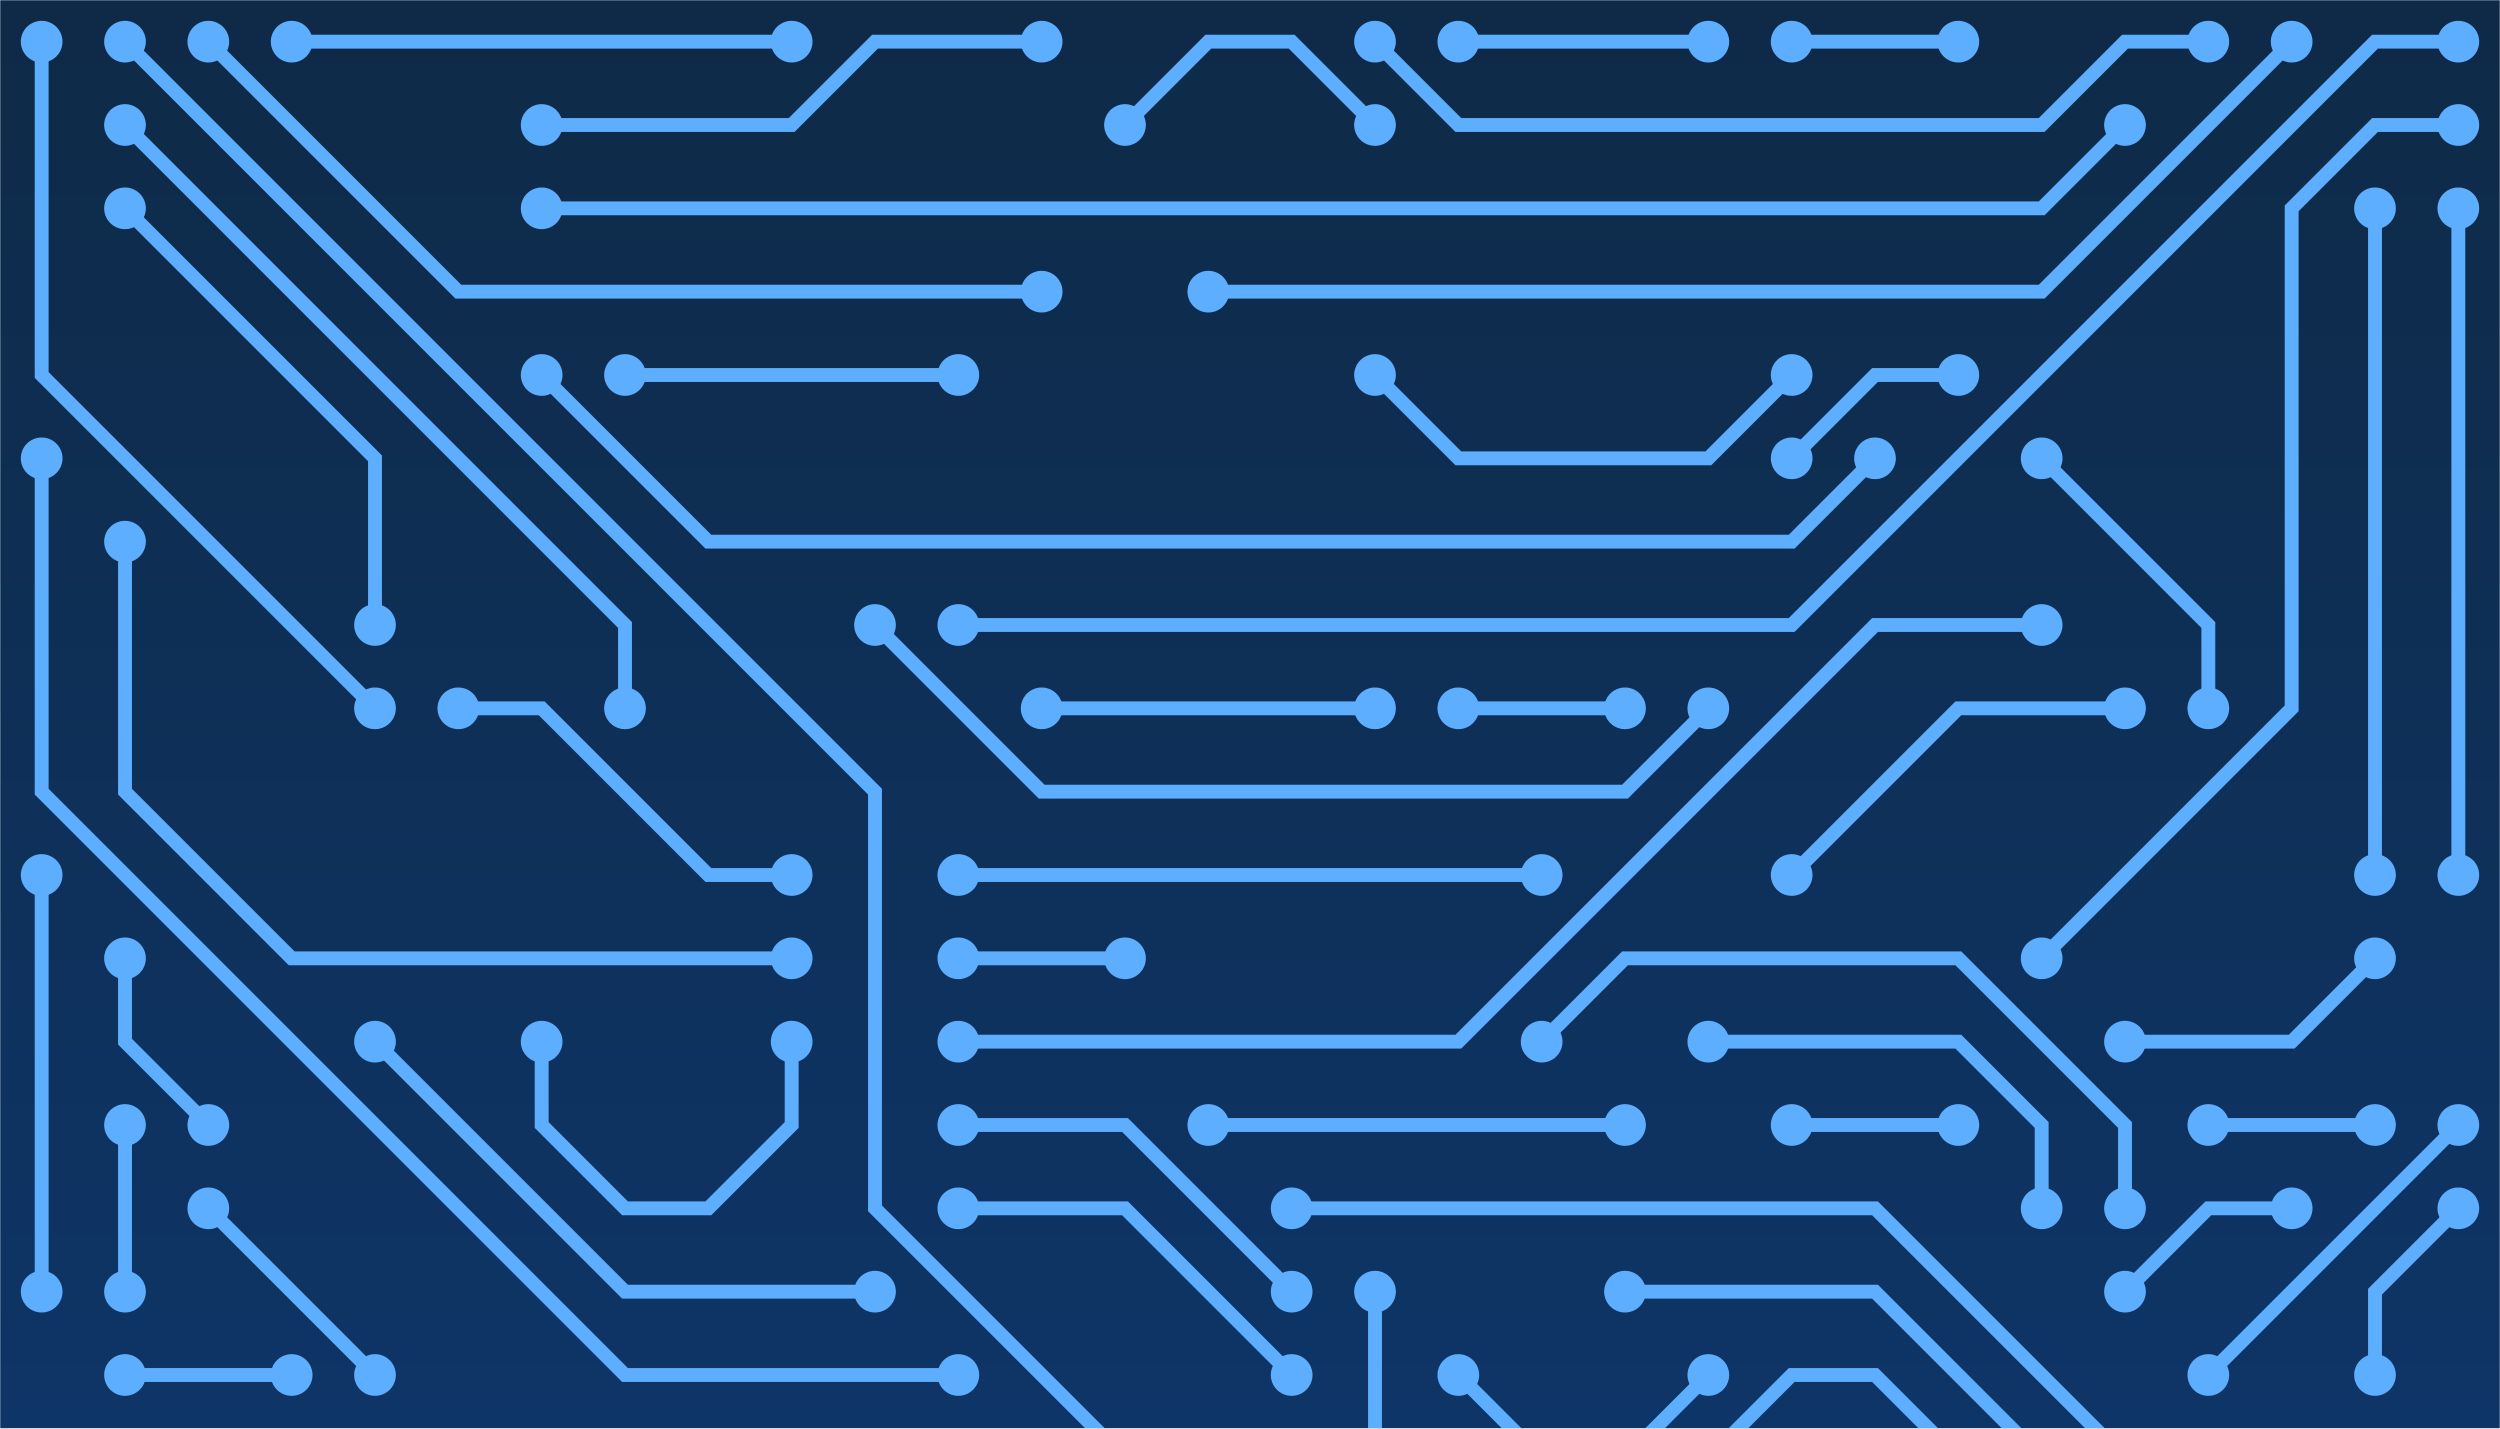 <svg xmlns="http://www.w3.org/2000/svg" version="1.1" xmlns:xlink="http://www.w3.org/1999/xlink" xmlns:svgjs="http://svgjs.dev/svgjs" width="1260" height="720" preserveAspectRatio="none" viewBox="0 0 1260 720"><g mask="url(&quot;#SvgjsMask1119&quot;)" fill="none"><rect width="1260" height="720" x="0" y="0" fill="url(&quot;#SvgjsLinearGradient1120&quot;)"></rect><g mask="url(&quot;#SvgjsMask1121&quot;)"><path d="M651 735L567 735L441 609L441 399L63 21" stroke-width="7" stroke="rgba(94, 174, 255, 1)"></path><path d="M640.5 735 a10.5 10.5 0 1 0 21 0 a10.5 10.5 0 1 0 -21 0zM52.5 21 a10.5 10.5 0 1 0 21 0 a10.5 10.5 0 1 0 -21 0z" fill="rgba(94, 174, 255, 1)"></path><path d="M483 315L903 315L1197 21L1239 21" stroke-width="7" stroke="rgba(94, 174, 255, 1)"></path><path d="M472.5 315 a10.5 10.5 0 1 0 21 0 a10.5 10.5 0 1 0 -21 0zM1228.5 21 a10.5 10.5 0 1 0 21 0 a10.5 10.5 0 1 0 -21 0z" fill="rgba(94, 174, 255, 1)"></path><path d="M1029 483L1155 357L1155 105L1197 63L1239 63" stroke-width="7" stroke="rgba(94, 174, 255, 1)"></path><path d="M1018.5 483 a10.5 10.5 0 1 0 21 0 a10.5 10.5 0 1 0 -21 0zM1228.5 63 a10.5 10.5 0 1 0 21 0 a10.5 10.5 0 1 0 -21 0z" fill="rgba(94, 174, 255, 1)"></path><path d="M1239 441L1239 105" stroke-width="7" stroke="rgba(94, 174, 255, 1)"></path><path d="M1228.5 441 a10.5 10.5 0 1 0 21 0 a10.5 10.5 0 1 0 -21 0zM1228.5 105 a10.5 10.5 0 1 0 21 0 a10.5 10.5 0 1 0 -21 0z" fill="rgba(94, 174, 255, 1)"></path><path d="M189 357L21 189L21 21" stroke-width="7" stroke="rgba(94, 174, 255, 1)"></path><path d="M178.5 357 a10.5 10.5 0 1 0 21 0 a10.5 10.5 0 1 0 -21 0zM10.5 21 a10.5 10.5 0 1 0 21 0 a10.5 10.5 0 1 0 -21 0z" fill="rgba(94, 174, 255, 1)"></path><path d="M651 609L945 609L1071 735L1239 735" stroke-width="7" stroke="rgba(94, 174, 255, 1)"></path><path d="M640.5 609 a10.5 10.5 0 1 0 21 0 a10.5 10.5 0 1 0 -21 0zM1228.5 735 a10.5 10.5 0 1 0 21 0 a10.5 10.5 0 1 0 -21 0z" fill="rgba(94, 174, 255, 1)"></path><path d="M609 147L1029 147L1155 21" stroke-width="7" stroke="rgba(94, 174, 255, 1)"></path><path d="M598.5 147 a10.5 10.5 0 1 0 21 0 a10.5 10.5 0 1 0 -21 0zM1144.5 21 a10.5 10.5 0 1 0 21 0 a10.5 10.5 0 1 0 -21 0z" fill="rgba(94, 174, 255, 1)"></path><path d="M777 441L483 441" stroke-width="7" stroke="rgba(94, 174, 255, 1)"></path><path d="M766.5 441 a10.5 10.5 0 1 0 21 0 a10.5 10.5 0 1 0 -21 0zM472.5 441 a10.5 10.5 0 1 0 21 0 a10.5 10.5 0 1 0 -21 0z" fill="rgba(94, 174, 255, 1)"></path><path d="M1029 315L945 315L735 525L483 525" stroke-width="7" stroke="rgba(94, 174, 255, 1)"></path><path d="M1018.5 315 a10.5 10.5 0 1 0 21 0 a10.5 10.5 0 1 0 -21 0zM472.5 525 a10.5 10.5 0 1 0 21 0 a10.5 10.5 0 1 0 -21 0z" fill="rgba(94, 174, 255, 1)"></path><path d="M483 693L315 693L21 399L21 231" stroke-width="7" stroke="rgba(94, 174, 255, 1)"></path><path d="M472.5 693 a10.5 10.5 0 1 0 21 0 a10.5 10.5 0 1 0 -21 0zM10.5 231 a10.5 10.5 0 1 0 21 0 a10.5 10.5 0 1 0 -21 0z" fill="rgba(94, 174, 255, 1)"></path><path d="M651 651L567 567L483 567" stroke-width="7" stroke="rgba(94, 174, 255, 1)"></path><path d="M640.5 651 a10.5 10.5 0 1 0 21 0 a10.5 10.5 0 1 0 -21 0zM472.5 567 a10.5 10.5 0 1 0 21 0 a10.5 10.5 0 1 0 -21 0z" fill="rgba(94, 174, 255, 1)"></path><path d="M525 147L231 147L105 21" stroke-width="7" stroke="rgba(94, 174, 255, 1)"></path><path d="M514.5 147 a10.5 10.5 0 1 0 21 0 a10.5 10.5 0 1 0 -21 0zM94.5 21 a10.5 10.5 0 1 0 21 0 a10.5 10.5 0 1 0 -21 0z" fill="rgba(94, 174, 255, 1)"></path><path d="M315 357L315 315L63 63" stroke-width="7" stroke="rgba(94, 174, 255, 1)"></path><path d="M304.5 357 a10.5 10.5 0 1 0 21 0 a10.5 10.5 0 1 0 -21 0zM52.5 63 a10.5 10.5 0 1 0 21 0 a10.5 10.5 0 1 0 -21 0z" fill="rgba(94, 174, 255, 1)"></path><path d="M441 315L525 399L819 399L861 357" stroke-width="7" stroke="rgba(94, 174, 255, 1)"></path><path d="M430.5 315 a10.5 10.5 0 1 0 21 0 a10.5 10.5 0 1 0 -21 0zM850.5 357 a10.5 10.5 0 1 0 21 0 a10.5 10.5 0 1 0 -21 0z" fill="rgba(94, 174, 255, 1)"></path><path d="M315 735L21 735" stroke-width="7" stroke="rgba(94, 174, 255, 1)"></path><path d="M304.5 735 a10.5 10.5 0 1 0 21 0 a10.5 10.5 0 1 0 -21 0zM10.5 735 a10.5 10.5 0 1 0 21 0 a10.5 10.5 0 1 0 -21 0z" fill="rgba(94, 174, 255, 1)"></path><path d="M735 357L819 357" stroke-width="7" stroke="rgba(94, 174, 255, 1)"></path><path d="M724.5 357 a10.5 10.5 0 1 0 21 0 a10.5 10.5 0 1 0 -21 0zM808.5 357 a10.5 10.5 0 1 0 21 0 a10.5 10.5 0 1 0 -21 0z" fill="rgba(94, 174, 255, 1)"></path><path d="M1071 63L1029 105L273 105" stroke-width="7" stroke="rgba(94, 174, 255, 1)"></path><path d="M1060.5 63 a10.5 10.5 0 1 0 21 0 a10.5 10.5 0 1 0 -21 0zM262.5 105 a10.5 10.5 0 1 0 21 0 a10.5 10.5 0 1 0 -21 0z" fill="rgba(94, 174, 255, 1)"></path><path d="M1113 357L1113 315L1029 231" stroke-width="7" stroke="rgba(94, 174, 255, 1)"></path><path d="M1102.5 357 a10.5 10.5 0 1 0 21 0 a10.5 10.5 0 1 0 -21 0zM1018.5 231 a10.5 10.5 0 1 0 21 0 a10.5 10.5 0 1 0 -21 0z" fill="rgba(94, 174, 255, 1)"></path><path d="M189 315L189 231L63 105" stroke-width="7" stroke="rgba(94, 174, 255, 1)"></path><path d="M178.5 315 a10.5 10.5 0 1 0 21 0 a10.5 10.5 0 1 0 -21 0zM52.5 105 a10.5 10.5 0 1 0 21 0 a10.5 10.5 0 1 0 -21 0z" fill="rgba(94, 174, 255, 1)"></path><path d="M693 357L525 357" stroke-width="7" stroke="rgba(94, 174, 255, 1)"></path><path d="M682.5 357 a10.5 10.5 0 1 0 21 0 a10.5 10.5 0 1 0 -21 0zM514.5 357 a10.5 10.5 0 1 0 21 0 a10.5 10.5 0 1 0 -21 0z" fill="rgba(94, 174, 255, 1)"></path><path d="M21 651L21 441" stroke-width="7" stroke="rgba(94, 174, 255, 1)"></path><path d="M10.5 651 a10.5 10.5 0 1 0 21 0 a10.5 10.5 0 1 0 -21 0zM10.5 441 a10.5 10.5 0 1 0 21 0 a10.5 10.5 0 1 0 -21 0z" fill="rgba(94, 174, 255, 1)"></path><path d="M399 21L147 21" stroke-width="7" stroke="rgba(94, 174, 255, 1)"></path><path d="M388.5 21 a10.5 10.5 0 1 0 21 0 a10.5 10.5 0 1 0 -21 0zM136.5 21 a10.5 10.5 0 1 0 21 0 a10.5 10.5 0 1 0 -21 0z" fill="rgba(94, 174, 255, 1)"></path><path d="M819 651L945 651L1029 735" stroke-width="7" stroke="rgba(94, 174, 255, 1)"></path><path d="M808.5 651 a10.5 10.5 0 1 0 21 0 a10.5 10.5 0 1 0 -21 0zM1018.5 735 a10.5 10.5 0 1 0 21 0 a10.5 10.5 0 1 0 -21 0z" fill="rgba(94, 174, 255, 1)"></path><path d="M945 231L903 273L357 273L273 189" stroke-width="7" stroke="rgba(94, 174, 255, 1)"></path><path d="M934.5 231 a10.5 10.5 0 1 0 21 0 a10.5 10.5 0 1 0 -21 0zM262.5 189 a10.5 10.5 0 1 0 21 0 a10.5 10.5 0 1 0 -21 0z" fill="rgba(94, 174, 255, 1)"></path><path d="M693 735L693 651" stroke-width="7" stroke="rgba(94, 174, 255, 1)"></path><path d="M682.5 735 a10.5 10.5 0 1 0 21 0 a10.5 10.5 0 1 0 -21 0zM682.5 651 a10.5 10.5 0 1 0 21 0 a10.5 10.5 0 1 0 -21 0z" fill="rgba(94, 174, 255, 1)"></path><path d="M399 483L147 483L63 399L63 273" stroke-width="7" stroke="rgba(94, 174, 255, 1)"></path><path d="M388.5 483 a10.5 10.5 0 1 0 21 0 a10.5 10.5 0 1 0 -21 0zM52.5 273 a10.5 10.5 0 1 0 21 0 a10.5 10.5 0 1 0 -21 0z" fill="rgba(94, 174, 255, 1)"></path><path d="M693 21L735 63L1029 63L1071 21L1113 21" stroke-width="7" stroke="rgba(94, 174, 255, 1)"></path><path d="M682.5 21 a10.5 10.5 0 1 0 21 0 a10.5 10.5 0 1 0 -21 0zM1102.5 21 a10.5 10.5 0 1 0 21 0 a10.5 10.5 0 1 0 -21 0z" fill="rgba(94, 174, 255, 1)"></path><path d="M861 735L903 693L945 693L987 735" stroke-width="7" stroke="rgba(94, 174, 255, 1)"></path><path d="M850.5 735 a10.5 10.5 0 1 0 21 0 a10.5 10.5 0 1 0 -21 0zM976.5 735 a10.5 10.5 0 1 0 21 0 a10.5 10.5 0 1 0 -21 0z" fill="rgba(94, 174, 255, 1)"></path><path d="M1239 567L1113 693" stroke-width="7" stroke="rgba(94, 174, 255, 1)"></path><path d="M1228.5 567 a10.5 10.5 0 1 0 21 0 a10.5 10.5 0 1 0 -21 0zM1102.5 693 a10.5 10.5 0 1 0 21 0 a10.5 10.5 0 1 0 -21 0z" fill="rgba(94, 174, 255, 1)"></path><path d="M525 21L441 21L399 63L273 63" stroke-width="7" stroke="rgba(94, 174, 255, 1)"></path><path d="M514.5 21 a10.5 10.5 0 1 0 21 0 a10.5 10.5 0 1 0 -21 0zM262.5 63 a10.5 10.5 0 1 0 21 0 a10.5 10.5 0 1 0 -21 0z" fill="rgba(94, 174, 255, 1)"></path><path d="M1113 567L1197 567" stroke-width="7" stroke="rgba(94, 174, 255, 1)"></path><path d="M1102.5 567 a10.5 10.5 0 1 0 21 0 a10.5 10.5 0 1 0 -21 0zM1186.5 567 a10.5 10.5 0 1 0 21 0 a10.5 10.5 0 1 0 -21 0z" fill="rgba(94, 174, 255, 1)"></path><path d="M903 441L987 357L1071 357" stroke-width="7" stroke="rgba(94, 174, 255, 1)"></path><path d="M892.5 441 a10.5 10.5 0 1 0 21 0 a10.5 10.5 0 1 0 -21 0zM1060.5 357 a10.5 10.5 0 1 0 21 0 a10.5 10.5 0 1 0 -21 0z" fill="rgba(94, 174, 255, 1)"></path><path d="M1071 651L1113 609L1155 609" stroke-width="7" stroke="rgba(94, 174, 255, 1)"></path><path d="M1060.5 651 a10.5 10.5 0 1 0 21 0 a10.5 10.5 0 1 0 -21 0zM1144.5 609 a10.5 10.5 0 1 0 21 0 a10.5 10.5 0 1 0 -21 0z" fill="rgba(94, 174, 255, 1)"></path><path d="M651 693L567 609L483 609" stroke-width="7" stroke="rgba(94, 174, 255, 1)"></path><path d="M640.5 693 a10.5 10.5 0 1 0 21 0 a10.5 10.5 0 1 0 -21 0zM472.5 609 a10.5 10.5 0 1 0 21 0 a10.5 10.5 0 1 0 -21 0z" fill="rgba(94, 174, 255, 1)"></path><path d="M777 525L819 483L987 483L1071 567L1071 609" stroke-width="7" stroke="rgba(94, 174, 255, 1)"></path><path d="M766.5 525 a10.5 10.5 0 1 0 21 0 a10.5 10.5 0 1 0 -21 0zM1060.5 609 a10.5 10.5 0 1 0 21 0 a10.5 10.5 0 1 0 -21 0z" fill="rgba(94, 174, 255, 1)"></path><path d="M189 525L315 651L441 651" stroke-width="7" stroke="rgba(94, 174, 255, 1)"></path><path d="M178.5 525 a10.5 10.5 0 1 0 21 0 a10.5 10.5 0 1 0 -21 0zM430.5 651 a10.5 10.5 0 1 0 21 0 a10.5 10.5 0 1 0 -21 0z" fill="rgba(94, 174, 255, 1)"></path><path d="M1197 693L1197 651L1239 609" stroke-width="7" stroke="rgba(94, 174, 255, 1)"></path><path d="M1186.5 693 a10.5 10.5 0 1 0 21 0 a10.5 10.5 0 1 0 -21 0zM1228.5 609 a10.5 10.5 0 1 0 21 0 a10.5 10.5 0 1 0 -21 0z" fill="rgba(94, 174, 255, 1)"></path><path d="M567 63L609 21L651 21L693 63" stroke-width="7" stroke="rgba(94, 174, 255, 1)"></path><path d="M556.5 63 a10.5 10.5 0 1 0 21 0 a10.5 10.5 0 1 0 -21 0zM682.5 63 a10.5 10.5 0 1 0 21 0 a10.5 10.5 0 1 0 -21 0z" fill="rgba(94, 174, 255, 1)"></path><path d="M735 693L777 735L819 735L861 693" stroke-width="7" stroke="rgba(94, 174, 255, 1)"></path><path d="M724.5 693 a10.5 10.5 0 1 0 21 0 a10.5 10.5 0 1 0 -21 0zM850.5 693 a10.5 10.5 0 1 0 21 0 a10.5 10.5 0 1 0 -21 0z" fill="rgba(94, 174, 255, 1)"></path><path d="M105 609L189 693" stroke-width="7" stroke="rgba(94, 174, 255, 1)"></path><path d="M94.5 609 a10.5 10.5 0 1 0 21 0 a10.5 10.5 0 1 0 -21 0zM178.5 693 a10.5 10.5 0 1 0 21 0 a10.5 10.5 0 1 0 -21 0z" fill="rgba(94, 174, 255, 1)"></path><path d="M105 567L63 525L63 483" stroke-width="7" stroke="rgba(94, 174, 255, 1)"></path><path d="M94.5 567 a10.5 10.5 0 1 0 21 0 a10.5 10.5 0 1 0 -21 0zM52.5 483 a10.5 10.5 0 1 0 21 0 a10.5 10.5 0 1 0 -21 0z" fill="rgba(94, 174, 255, 1)"></path><path d="M399 525L399 567L357 609L315 609L273 567L273 525" stroke-width="7" stroke="rgba(94, 174, 255, 1)"></path><path d="M388.5 525 a10.5 10.5 0 1 0 21 0 a10.5 10.5 0 1 0 -21 0zM262.5 525 a10.5 10.5 0 1 0 21 0 a10.5 10.5 0 1 0 -21 0z" fill="rgba(94, 174, 255, 1)"></path><path d="M483 189L315 189" stroke-width="7" stroke="rgba(94, 174, 255, 1)"></path><path d="M472.5 189 a10.5 10.5 0 1 0 21 0 a10.5 10.5 0 1 0 -21 0zM304.5 189 a10.5 10.5 0 1 0 21 0 a10.5 10.5 0 1 0 -21 0z" fill="rgba(94, 174, 255, 1)"></path><path d="M1029 609L1029 567L987 525L861 525" stroke-width="7" stroke="rgba(94, 174, 255, 1)"></path><path d="M1018.5 609 a10.5 10.5 0 1 0 21 0 a10.5 10.5 0 1 0 -21 0zM850.5 525 a10.5 10.5 0 1 0 21 0 a10.5 10.5 0 1 0 -21 0z" fill="rgba(94, 174, 255, 1)"></path><path d="M861 21L735 21" stroke-width="7" stroke="rgba(94, 174, 255, 1)"></path><path d="M850.5 21 a10.5 10.5 0 1 0 21 0 a10.5 10.5 0 1 0 -21 0zM724.5 21 a10.5 10.5 0 1 0 21 0 a10.5 10.5 0 1 0 -21 0z" fill="rgba(94, 174, 255, 1)"></path><path d="M903 231L945 189L987 189" stroke-width="7" stroke="rgba(94, 174, 255, 1)"></path><path d="M892.5 231 a10.5 10.5 0 1 0 21 0 a10.5 10.5 0 1 0 -21 0zM976.5 189 a10.5 10.5 0 1 0 21 0 a10.5 10.5 0 1 0 -21 0z" fill="rgba(94, 174, 255, 1)"></path><path d="M609 567L819 567" stroke-width="7" stroke="rgba(94, 174, 255, 1)"></path><path d="M598.5 567 a10.5 10.5 0 1 0 21 0 a10.5 10.5 0 1 0 -21 0zM808.5 567 a10.5 10.5 0 1 0 21 0 a10.5 10.5 0 1 0 -21 0z" fill="rgba(94, 174, 255, 1)"></path><path d="M693 189L735 231L861 231L903 189" stroke-width="7" stroke="rgba(94, 174, 255, 1)"></path><path d="M682.5 189 a10.5 10.5 0 1 0 21 0 a10.5 10.5 0 1 0 -21 0zM892.5 189 a10.5 10.5 0 1 0 21 0 a10.5 10.5 0 1 0 -21 0z" fill="rgba(94, 174, 255, 1)"></path><path d="M231 357L273 357L357 441L399 441" stroke-width="7" stroke="rgba(94, 174, 255, 1)"></path><path d="M220.5 357 a10.5 10.5 0 1 0 21 0 a10.5 10.5 0 1 0 -21 0zM388.5 441 a10.5 10.5 0 1 0 21 0 a10.5 10.5 0 1 0 -21 0z" fill="rgba(94, 174, 255, 1)"></path><path d="M1197 483L1155 525L1071 525" stroke-width="7" stroke="rgba(94, 174, 255, 1)"></path><path d="M1186.5 483 a10.5 10.5 0 1 0 21 0 a10.5 10.5 0 1 0 -21 0zM1060.5 525 a10.5 10.5 0 1 0 21 0 a10.5 10.5 0 1 0 -21 0z" fill="rgba(94, 174, 255, 1)"></path><path d="M1197 441L1197 105" stroke-width="7" stroke="rgba(94, 174, 255, 1)"></path><path d="M1186.5 441 a10.5 10.5 0 1 0 21 0 a10.5 10.5 0 1 0 -21 0zM1186.5 105 a10.5 10.5 0 1 0 21 0 a10.5 10.5 0 1 0 -21 0z" fill="rgba(94, 174, 255, 1)"></path><path d="M567 483L483 483" stroke-width="7" stroke="rgba(94, 174, 255, 1)"></path><path d="M556.5 483 a10.5 10.5 0 1 0 21 0 a10.5 10.5 0 1 0 -21 0zM472.5 483 a10.5 10.5 0 1 0 21 0 a10.5 10.5 0 1 0 -21 0z" fill="rgba(94, 174, 255, 1)"></path><path d="M63 693L147 693" stroke-width="7" stroke="rgba(94, 174, 255, 1)"></path><path d="M52.5 693 a10.5 10.5 0 1 0 21 0 a10.5 10.5 0 1 0 -21 0zM136.5 693 a10.5 10.5 0 1 0 21 0 a10.5 10.5 0 1 0 -21 0z" fill="rgba(94, 174, 255, 1)"></path><path d="M987 567L903 567" stroke-width="7" stroke="rgba(94, 174, 255, 1)"></path><path d="M976.5 567 a10.5 10.5 0 1 0 21 0 a10.5 10.5 0 1 0 -21 0zM892.5 567 a10.5 10.5 0 1 0 21 0 a10.5 10.5 0 1 0 -21 0z" fill="rgba(94, 174, 255, 1)"></path><path d="M63 567L63 651" stroke-width="7" stroke="rgba(94, 174, 255, 1)"></path><path d="M52.5 567 a10.5 10.5 0 1 0 21 0 a10.5 10.5 0 1 0 -21 0zM52.5 651 a10.5 10.5 0 1 0 21 0 a10.5 10.5 0 1 0 -21 0z" fill="rgba(94, 174, 255, 1)"></path><path d="M483 735L399 735" stroke-width="7" stroke="rgba(94, 174, 255, 1)"></path><path d="M472.5 735 a10.5 10.5 0 1 0 21 0 a10.5 10.5 0 1 0 -21 0zM388.5 735 a10.5 10.5 0 1 0 21 0 a10.5 10.5 0 1 0 -21 0z" fill="rgba(94, 174, 255, 1)"></path><path d="M987 21L903 21" stroke-width="7" stroke="rgba(94, 174, 255, 1)"></path><path d="M976.5 21 a10.5 10.5 0 1 0 21 0 a10.5 10.5 0 1 0 -21 0zM892.5 21 a10.5 10.5 0 1 0 21 0 a10.5 10.5 0 1 0 -21 0z" fill="rgba(94, 174, 255, 1)"></path></g></g><defs><mask id="SvgjsMask1119"><rect width="1260" height="720" fill="#ffffff"></rect></mask><linearGradient x1="50%" y1="0%" x2="50%" y2="100%" gradientUnits="userSpaceOnUse" id="SvgjsLinearGradient1120"><stop stop-color="#0e2a47" offset="0"></stop><stop stop-color="rgba(14, 53, 103, 1)" offset="1"></stop></linearGradient><mask id="SvgjsMask1121"><rect width="1260" height="720" fill="white"></rect><path d="M645.75 735 a5.25 5.25 0 1 0 10.5 0 a5.25 5.25 0 1 0 -10.5 0zM57.75 21 a5.25 5.25 0 1 0 10.5 0 a5.25 5.25 0 1 0 -10.5 0z" fill="black"></path><path d="M477.75 315 a5.25 5.25 0 1 0 10.5 0 a5.25 5.25 0 1 0 -10.5 0zM1233.75 21 a5.25 5.25 0 1 0 10.5 0 a5.25 5.25 0 1 0 -10.5 0z" fill="black"></path><path d="M1023.75 483 a5.25 5.25 0 1 0 10.5 0 a5.25 5.25 0 1 0 -10.5 0zM1233.75 63 a5.25 5.25 0 1 0 10.5 0 a5.25 5.25 0 1 0 -10.5 0z" fill="black"></path><path d="M1233.75 441 a5.25 5.25 0 1 0 10.5 0 a5.25 5.25 0 1 0 -10.5 0zM1233.75 105 a5.25 5.25 0 1 0 10.5 0 a5.25 5.25 0 1 0 -10.5 0z" fill="black"></path><path d="M183.75 357 a5.25 5.25 0 1 0 10.5 0 a5.25 5.25 0 1 0 -10.5 0zM15.75 21 a5.25 5.25 0 1 0 10.5 0 a5.25 5.25 0 1 0 -10.5 0z" fill="black"></path><path d="M645.75 609 a5.25 5.25 0 1 0 10.5 0 a5.25 5.25 0 1 0 -10.5 0zM1233.75 735 a5.25 5.25 0 1 0 10.5 0 a5.25 5.25 0 1 0 -10.5 0z" fill="black"></path><path d="M603.75 147 a5.25 5.25 0 1 0 10.5 0 a5.25 5.25 0 1 0 -10.5 0zM1149.75 21 a5.25 5.25 0 1 0 10.5 0 a5.25 5.25 0 1 0 -10.5 0z" fill="black"></path><path d="M771.75 441 a5.25 5.25 0 1 0 10.5 0 a5.25 5.25 0 1 0 -10.5 0zM477.75 441 a5.25 5.25 0 1 0 10.5 0 a5.25 5.25 0 1 0 -10.5 0z" fill="black"></path><path d="M1023.75 315 a5.25 5.25 0 1 0 10.5 0 a5.25 5.25 0 1 0 -10.5 0zM477.75 525 a5.25 5.25 0 1 0 10.5 0 a5.25 5.25 0 1 0 -10.5 0z" fill="black"></path><path d="M477.75 693 a5.25 5.25 0 1 0 10.5 0 a5.25 5.25 0 1 0 -10.5 0zM15.75 231 a5.25 5.25 0 1 0 10.5 0 a5.25 5.25 0 1 0 -10.5 0z" fill="black"></path><path d="M645.75 651 a5.25 5.25 0 1 0 10.5 0 a5.25 5.25 0 1 0 -10.5 0zM477.75 567 a5.25 5.25 0 1 0 10.5 0 a5.25 5.25 0 1 0 -10.5 0z" fill="black"></path><path d="M519.75 147 a5.25 5.25 0 1 0 10.5 0 a5.25 5.25 0 1 0 -10.5 0zM99.75 21 a5.25 5.25 0 1 0 10.5 0 a5.25 5.25 0 1 0 -10.5 0z" fill="black"></path><path d="M309.75 357 a5.25 5.25 0 1 0 10.5 0 a5.25 5.25 0 1 0 -10.5 0zM57.75 63 a5.25 5.25 0 1 0 10.5 0 a5.25 5.25 0 1 0 -10.5 0z" fill="black"></path><path d="M435.75 315 a5.25 5.25 0 1 0 10.5 0 a5.25 5.25 0 1 0 -10.5 0zM855.75 357 a5.25 5.25 0 1 0 10.5 0 a5.25 5.25 0 1 0 -10.5 0z" fill="black"></path><path d="M309.75 735 a5.25 5.25 0 1 0 10.5 0 a5.25 5.25 0 1 0 -10.5 0zM15.75 735 a5.25 5.25 0 1 0 10.5 0 a5.25 5.25 0 1 0 -10.5 0z" fill="black"></path><path d="M729.75 357 a5.25 5.25 0 1 0 10.5 0 a5.25 5.25 0 1 0 -10.5 0zM813.75 357 a5.25 5.25 0 1 0 10.5 0 a5.25 5.25 0 1 0 -10.5 0z" fill="black"></path><path d="M1065.75 63 a5.25 5.25 0 1 0 10.5 0 a5.25 5.25 0 1 0 -10.5 0zM267.75 105 a5.25 5.25 0 1 0 10.5 0 a5.25 5.25 0 1 0 -10.5 0z" fill="black"></path><path d="M1107.75 357 a5.25 5.25 0 1 0 10.5 0 a5.25 5.25 0 1 0 -10.5 0zM1023.75 231 a5.25 5.25 0 1 0 10.5 0 a5.25 5.25 0 1 0 -10.5 0z" fill="black"></path><path d="M183.75 315 a5.25 5.25 0 1 0 10.5 0 a5.25 5.25 0 1 0 -10.5 0zM57.75 105 a5.25 5.25 0 1 0 10.5 0 a5.25 5.25 0 1 0 -10.5 0z" fill="black"></path><path d="M687.75 357 a5.25 5.25 0 1 0 10.5 0 a5.25 5.25 0 1 0 -10.5 0zM519.75 357 a5.25 5.25 0 1 0 10.5 0 a5.25 5.25 0 1 0 -10.5 0z" fill="black"></path><path d="M15.75 651 a5.25 5.25 0 1 0 10.5 0 a5.25 5.25 0 1 0 -10.5 0zM15.75 441 a5.25 5.25 0 1 0 10.5 0 a5.25 5.25 0 1 0 -10.5 0z" fill="black"></path><path d="M393.75 21 a5.25 5.25 0 1 0 10.5 0 a5.25 5.25 0 1 0 -10.5 0zM141.75 21 a5.25 5.25 0 1 0 10.5 0 a5.25 5.25 0 1 0 -10.5 0z" fill="black"></path><path d="M813.75 651 a5.25 5.25 0 1 0 10.5 0 a5.25 5.25 0 1 0 -10.5 0zM1023.75 735 a5.25 5.25 0 1 0 10.5 0 a5.25 5.25 0 1 0 -10.5 0z" fill="black"></path><path d="M939.75 231 a5.25 5.25 0 1 0 10.5 0 a5.25 5.25 0 1 0 -10.5 0zM267.75 189 a5.25 5.25 0 1 0 10.5 0 a5.25 5.25 0 1 0 -10.5 0z" fill="black"></path><path d="M687.75 735 a5.25 5.25 0 1 0 10.5 0 a5.25 5.25 0 1 0 -10.5 0zM687.75 651 a5.25 5.25 0 1 0 10.5 0 a5.25 5.25 0 1 0 -10.5 0z" fill="black"></path><path d="M393.75 483 a5.25 5.25 0 1 0 10.5 0 a5.25 5.25 0 1 0 -10.5 0zM57.75 273 a5.25 5.25 0 1 0 10.5 0 a5.25 5.25 0 1 0 -10.5 0z" fill="black"></path><path d="M687.75 21 a5.25 5.25 0 1 0 10.5 0 a5.25 5.25 0 1 0 -10.5 0zM1107.75 21 a5.25 5.25 0 1 0 10.5 0 a5.25 5.25 0 1 0 -10.5 0z" fill="black"></path><path d="M855.75 735 a5.25 5.25 0 1 0 10.5 0 a5.25 5.25 0 1 0 -10.5 0zM981.75 735 a5.25 5.25 0 1 0 10.5 0 a5.25 5.25 0 1 0 -10.5 0z" fill="black"></path><path d="M1233.75 567 a5.25 5.25 0 1 0 10.5 0 a5.25 5.25 0 1 0 -10.5 0zM1107.75 693 a5.25 5.25 0 1 0 10.5 0 a5.25 5.25 0 1 0 -10.5 0z" fill="black"></path><path d="M519.75 21 a5.25 5.25 0 1 0 10.5 0 a5.25 5.25 0 1 0 -10.5 0zM267.75 63 a5.25 5.25 0 1 0 10.5 0 a5.25 5.25 0 1 0 -10.5 0z" fill="black"></path><path d="M1107.75 567 a5.25 5.25 0 1 0 10.5 0 a5.25 5.25 0 1 0 -10.5 0zM1191.75 567 a5.25 5.25 0 1 0 10.5 0 a5.25 5.25 0 1 0 -10.5 0z" fill="black"></path><path d="M897.75 441 a5.25 5.25 0 1 0 10.5 0 a5.25 5.25 0 1 0 -10.5 0zM1065.75 357 a5.25 5.25 0 1 0 10.5 0 a5.25 5.25 0 1 0 -10.5 0z" fill="black"></path><path d="M1065.75 651 a5.25 5.25 0 1 0 10.5 0 a5.25 5.25 0 1 0 -10.5 0zM1149.75 609 a5.25 5.25 0 1 0 10.5 0 a5.25 5.25 0 1 0 -10.5 0z" fill="black"></path><path d="M645.75 693 a5.25 5.25 0 1 0 10.5 0 a5.25 5.25 0 1 0 -10.5 0zM477.75 609 a5.25 5.25 0 1 0 10.5 0 a5.25 5.25 0 1 0 -10.5 0z" fill="black"></path><path d="M771.75 525 a5.25 5.25 0 1 0 10.5 0 a5.25 5.25 0 1 0 -10.5 0zM1065.75 609 a5.25 5.25 0 1 0 10.5 0 a5.25 5.25 0 1 0 -10.5 0z" fill="black"></path><path d="M183.75 525 a5.25 5.25 0 1 0 10.5 0 a5.25 5.25 0 1 0 -10.5 0zM435.75 651 a5.25 5.25 0 1 0 10.5 0 a5.25 5.25 0 1 0 -10.5 0z" fill="black"></path><path d="M1191.75 693 a5.25 5.25 0 1 0 10.5 0 a5.25 5.25 0 1 0 -10.5 0zM1233.75 609 a5.25 5.25 0 1 0 10.5 0 a5.25 5.25 0 1 0 -10.5 0z" fill="black"></path><path d="M561.75 63 a5.25 5.25 0 1 0 10.5 0 a5.25 5.25 0 1 0 -10.5 0zM687.75 63 a5.25 5.25 0 1 0 10.5 0 a5.25 5.25 0 1 0 -10.5 0z" fill="black"></path><path d="M729.75 693 a5.25 5.25 0 1 0 10.5 0 a5.25 5.25 0 1 0 -10.5 0zM855.75 693 a5.25 5.25 0 1 0 10.5 0 a5.25 5.25 0 1 0 -10.5 0z" fill="black"></path><path d="M99.75 609 a5.25 5.25 0 1 0 10.5 0 a5.25 5.25 0 1 0 -10.5 0zM183.75 693 a5.25 5.25 0 1 0 10.5 0 a5.25 5.25 0 1 0 -10.5 0z" fill="black"></path><path d="M99.75 567 a5.25 5.25 0 1 0 10.5 0 a5.25 5.25 0 1 0 -10.5 0zM57.75 483 a5.25 5.25 0 1 0 10.5 0 a5.25 5.25 0 1 0 -10.5 0z" fill="black"></path><path d="M393.75 525 a5.25 5.25 0 1 0 10.5 0 a5.25 5.25 0 1 0 -10.5 0zM267.75 525 a5.25 5.25 0 1 0 10.5 0 a5.25 5.25 0 1 0 -10.5 0z" fill="black"></path><path d="M477.75 189 a5.25 5.25 0 1 0 10.5 0 a5.25 5.25 0 1 0 -10.5 0zM309.75 189 a5.25 5.25 0 1 0 10.5 0 a5.25 5.25 0 1 0 -10.5 0z" fill="black"></path><path d="M1023.75 609 a5.25 5.25 0 1 0 10.5 0 a5.25 5.25 0 1 0 -10.5 0zM855.75 525 a5.25 5.25 0 1 0 10.5 0 a5.25 5.25 0 1 0 -10.5 0z" fill="black"></path><path d="M855.75 21 a5.25 5.25 0 1 0 10.5 0 a5.25 5.25 0 1 0 -10.5 0zM729.75 21 a5.25 5.25 0 1 0 10.5 0 a5.25 5.25 0 1 0 -10.5 0z" fill="black"></path><path d="M897.75 231 a5.25 5.25 0 1 0 10.5 0 a5.25 5.25 0 1 0 -10.5 0zM981.75 189 a5.25 5.25 0 1 0 10.5 0 a5.25 5.25 0 1 0 -10.5 0z" fill="black"></path><path d="M603.75 567 a5.25 5.25 0 1 0 10.5 0 a5.25 5.25 0 1 0 -10.5 0zM813.75 567 a5.25 5.25 0 1 0 10.5 0 a5.25 5.25 0 1 0 -10.5 0z" fill="black"></path><path d="M687.75 189 a5.25 5.25 0 1 0 10.5 0 a5.25 5.25 0 1 0 -10.5 0zM897.75 189 a5.25 5.25 0 1 0 10.5 0 a5.25 5.25 0 1 0 -10.5 0z" fill="black"></path><path d="M225.75 357 a5.25 5.25 0 1 0 10.5 0 a5.25 5.25 0 1 0 -10.5 0zM393.75 441 a5.25 5.25 0 1 0 10.5 0 a5.25 5.25 0 1 0 -10.5 0z" fill="black"></path><path d="M1191.75 483 a5.25 5.25 0 1 0 10.5 0 a5.25 5.25 0 1 0 -10.5 0zM1065.75 525 a5.25 5.25 0 1 0 10.5 0 a5.25 5.25 0 1 0 -10.5 0z" fill="black"></path><path d="M1191.75 441 a5.25 5.25 0 1 0 10.5 0 a5.25 5.25 0 1 0 -10.5 0zM1191.75 105 a5.25 5.25 0 1 0 10.5 0 a5.25 5.25 0 1 0 -10.5 0z" fill="black"></path><path d="M561.75 483 a5.25 5.25 0 1 0 10.5 0 a5.25 5.25 0 1 0 -10.5 0zM477.75 483 a5.25 5.25 0 1 0 10.5 0 a5.25 5.25 0 1 0 -10.5 0z" fill="black"></path><path d="M57.75 693 a5.25 5.25 0 1 0 10.5 0 a5.25 5.25 0 1 0 -10.5 0zM141.75 693 a5.25 5.25 0 1 0 10.5 0 a5.25 5.25 0 1 0 -10.5 0z" fill="black"></path><path d="M981.75 567 a5.25 5.25 0 1 0 10.5 0 a5.25 5.25 0 1 0 -10.5 0zM897.75 567 a5.25 5.25 0 1 0 10.5 0 a5.25 5.25 0 1 0 -10.5 0z" fill="black"></path><path d="M57.75 567 a5.25 5.25 0 1 0 10.5 0 a5.25 5.25 0 1 0 -10.5 0zM57.75 651 a5.25 5.25 0 1 0 10.5 0 a5.25 5.25 0 1 0 -10.5 0z" fill="black"></path><path d="M477.75 735 a5.25 5.25 0 1 0 10.5 0 a5.25 5.25 0 1 0 -10.5 0zM393.75 735 a5.25 5.25 0 1 0 10.5 0 a5.25 5.25 0 1 0 -10.5 0z" fill="black"></path><path d="M981.75 21 a5.25 5.25 0 1 0 10.5 0 a5.25 5.25 0 1 0 -10.5 0zM897.75 21 a5.25 5.25 0 1 0 10.5 0 a5.25 5.25 0 1 0 -10.5 0z" fill="black"></path></mask></defs></svg>
